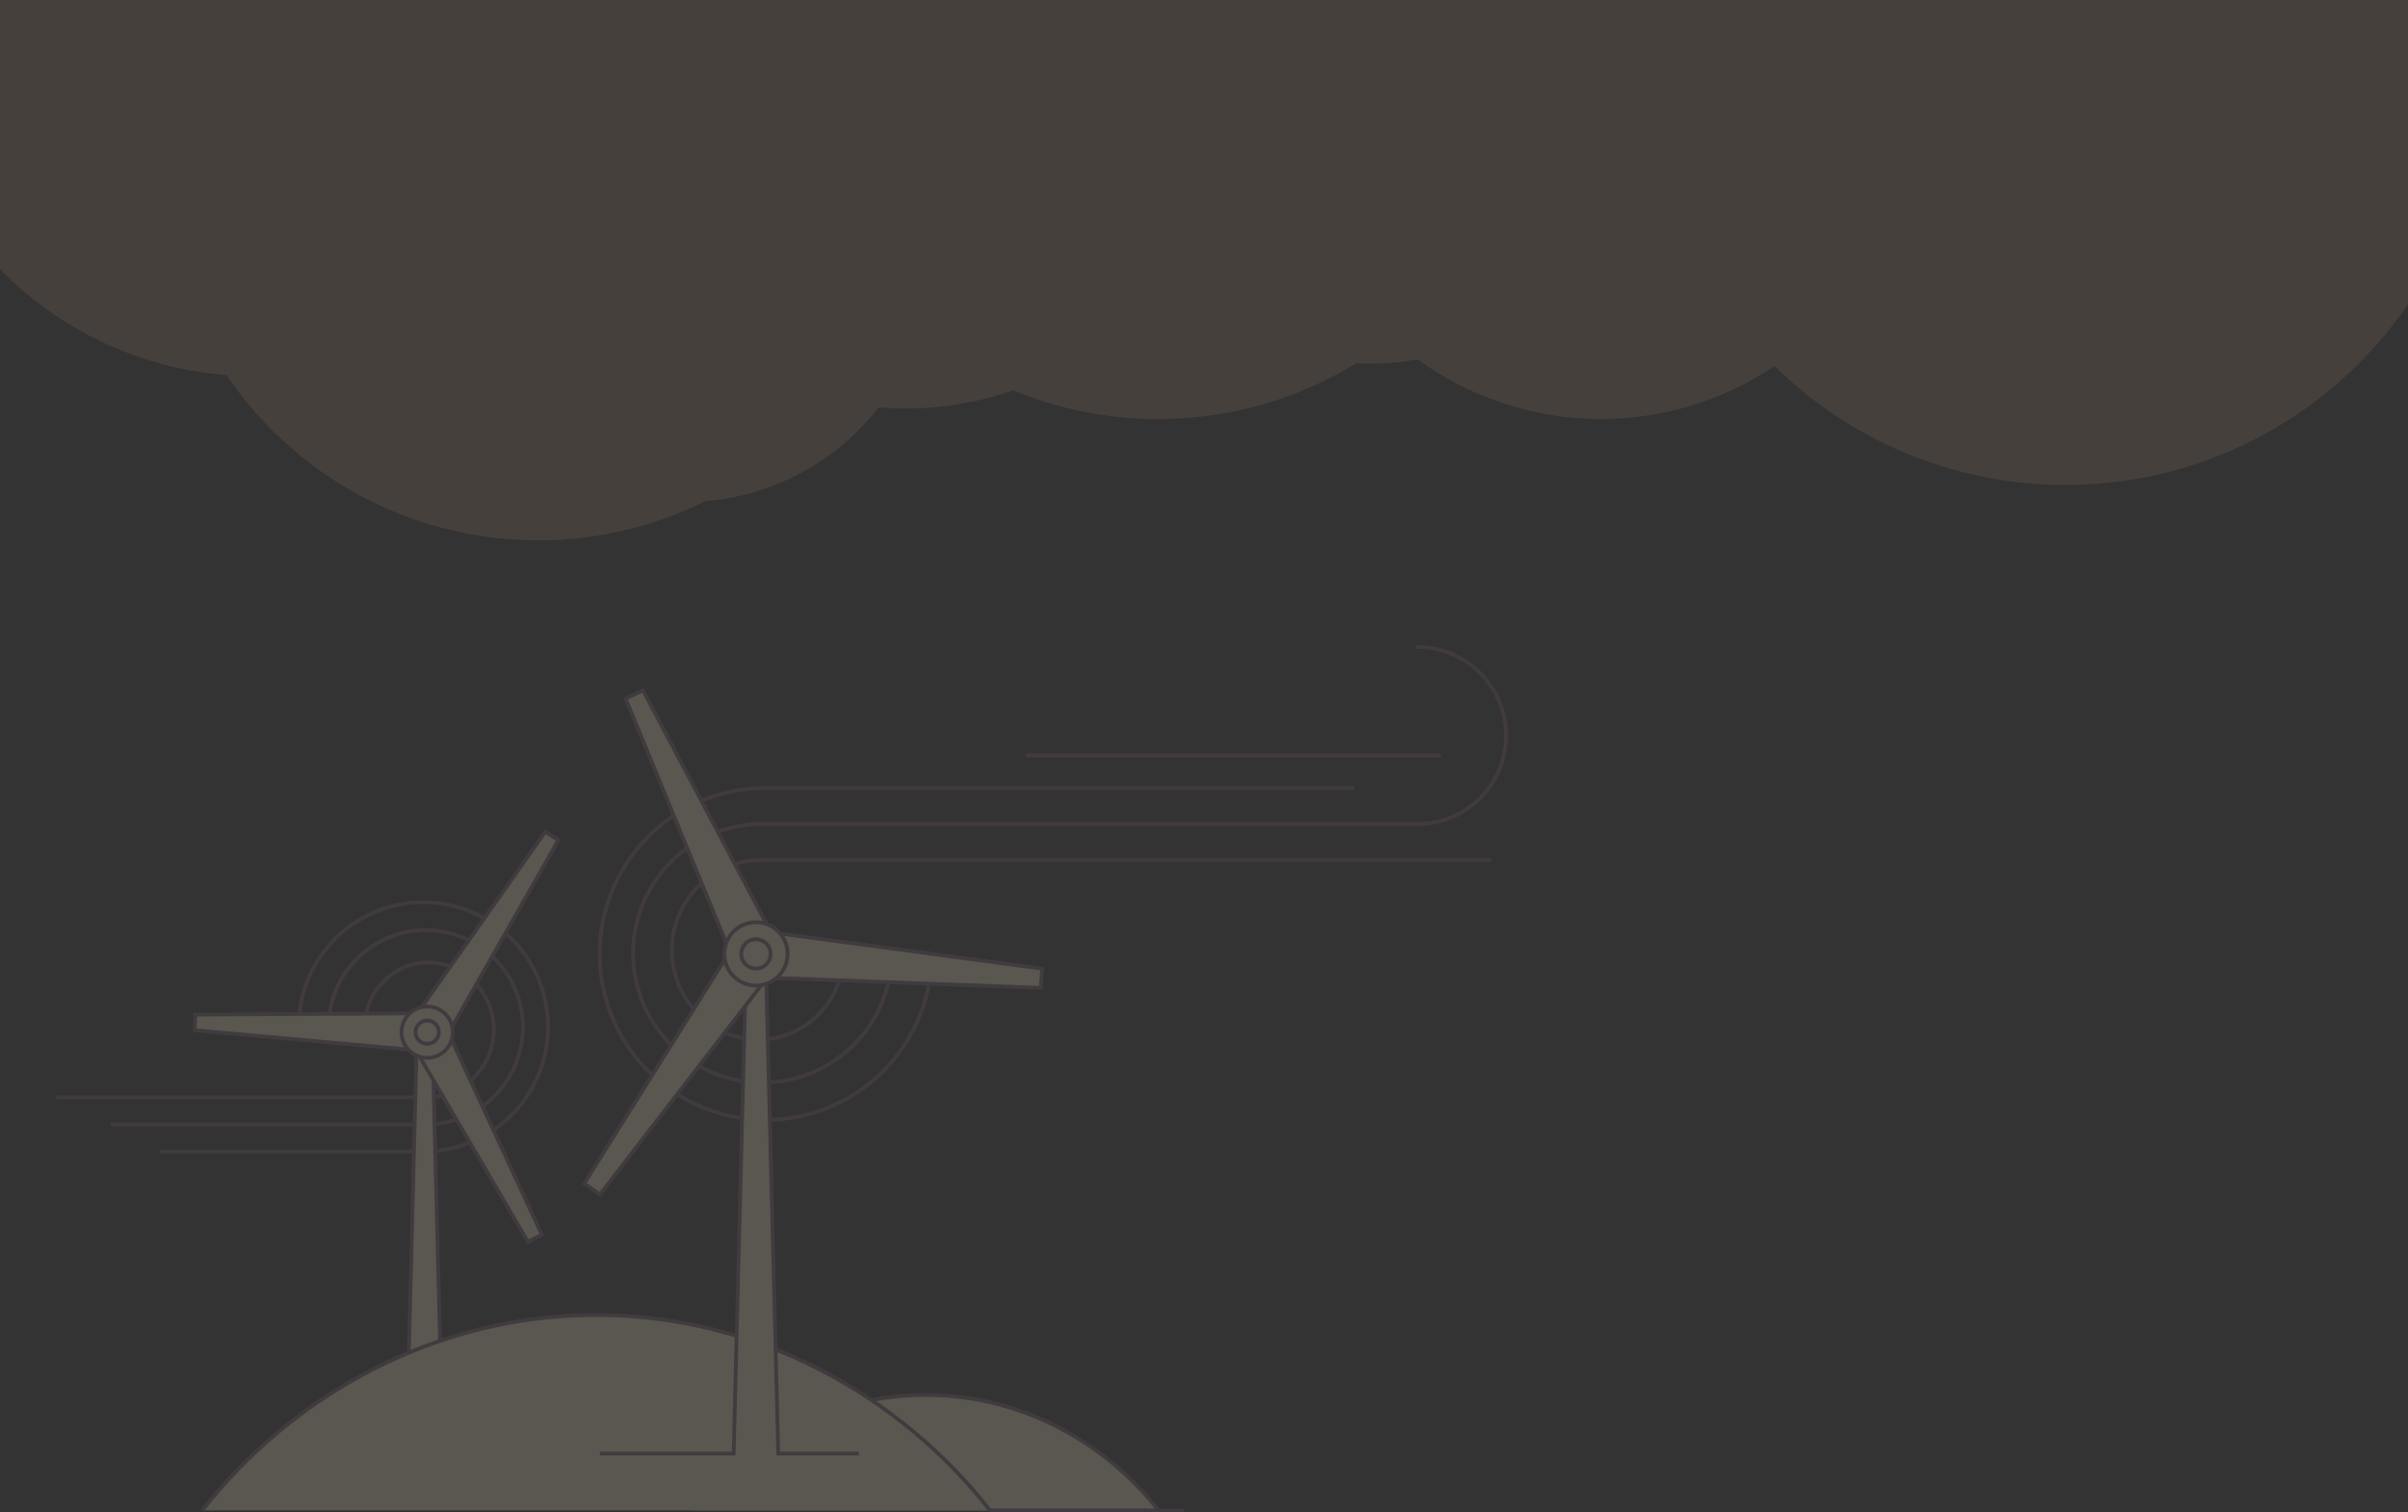 <svg data-name="Layer 1" xmlns="http://www.w3.org/2000/svg" width="1280" height="804" viewBox="0 0 1280 804"><rect x="0" y="0" width="1280" height="804" fill="#333333" stroke="none"/><title>individual_bg</title><path d="M1280 0H0v143.06a188.3 188.3 0 0 0 120.39 56.29A200.19 200.19 0 0 0 375 266.44a130.91 130.91 0 0 0 92.13-49.89q7 .57 14.21.58a173.65 173.65 0 0 0 57.19-9.63 201.31 201.31 0 0 0 77.07 15.24 201 201 0 0 0 105.33-29.62q3.58.17 7.19.18a146.68 146.68 0 0 0 25.59-2.24 165.18 165.18 0 0 0 189.58 3.49 219.93 219.93 0 0 0 154.61 63.25 220.41 220.41 0 0 0 182.1-96.07V0z" fill="#e5ad93" opacity=".11"/><g data-name="&lt;Group&gt;" opacity=".19" stroke="#7d5f76" stroke-miterlimit="10" stroke-width="2"><path data-name="&lt;Path&gt;" d="M448.88 505.44c0 25.67-20 47.3-45.69 47.3S357.1 530.7 357.1 505s21.2-47.72 46.87-47.72h387.92" fill="none" stroke-linecap="round"/><path data-name="&lt;Path&gt;" d="M474 507.06a68.74 68.74 0 1 1-68.43-69h347.9" fill="none" stroke-linecap="round"/><path data-name="&lt;Path&gt;" d="M495.23 507.09A88.23 88.23 0 1 1 407 418.9h311.91M193.56 547.22c0-19.28 15-35.53 34.32-35.53s34.62 16.56 34.62 35.84-15.93 35.84-35.21 35.84H30.8" fill="none" stroke-linecap="round"/><path data-name="&lt;Path&gt;" d="M174.68 546a51.64 51.64 0 1 1 51.4 51.8H59.65" fill="none" stroke-linecap="round"/><path data-name="&lt;Path&gt;" d="M158.74 546A66.28 66.28 0 1 1 225 612.23H85.62" fill="none" stroke-linecap="round"/><g data-name="&lt;Group&gt;" fill="#fef7ca"><path data-name="&lt;Path&gt;" d="M368.4 803c28.4-36.32 73.28-61.4 123.74-61.4s95.36 25.08 123.73 61.4M216.08 768.06l5.48-215.49h8.29l5.47 215.49h84.18"/><g data-name="&lt;Group&gt;"><path data-name="&lt;Path&gt;" d="M103.82 539.42l-.35 8.29 113.83 10.27.81-19.23-114.29.67zM280.65 660.2l7.35-3.84-48.02-103.72-17.05 8.91 57.72 98.65zM296.83 446.67l-7-4.44-65.81 93.43 16.24 10.32 56.57-99.31z"/><circle data-name="&lt;Path&gt;" cx="227.1" cy="548.76" r="13.65" transform="rotate(-87.59 227.085 548.76)"/><circle data-name="&lt;Path&gt;" cx="227.1" cy="548.76" r="6.2" transform="rotate(-87.59 227.085 548.76)"/></g><path data-name="&lt;Path&gt;" d="M107.5 803c48.05-61.46 124-103.9 209.37-103.9S478.24 741.54 526.25 803h103"/><g data-name="&lt;Group&gt;"><path data-name="&lt;Path&gt;" d="M341.8 367.05l-9.25 4.33 53.62 130.29 21.48-10.07-65.85-124.55zM456.54 772.76H413.7l-6.75-265.63h-10.23l-6.75 265.63h-71.09"/><path data-name="&lt;Path&gt;" d="M310.54 629.16l8.38 5.84 86.02-111.58-19.47-13.56-74.93 119.3zM553.16 525.18l.87-10.19L414.4 496.3l-2.02 23.63 140.78 5.25z"/><circle data-name="&lt;Path&gt;" cx="401.83" cy="507.13" r="16.83" transform="rotate(-25.12 401.82 507.105)"/><circle data-name="&lt;Path&gt;" cx="401.83" cy="507.13" r="7.8" transform="rotate(-25.12 401.82 507.105)"/></g></g><path data-name="&lt;Path&gt;" d="M753.48 344a47.05 47.05 0 0 1 0 94.1M764.96 401.62H546.02" fill="none" stroke-linecap="round"/></g></svg>